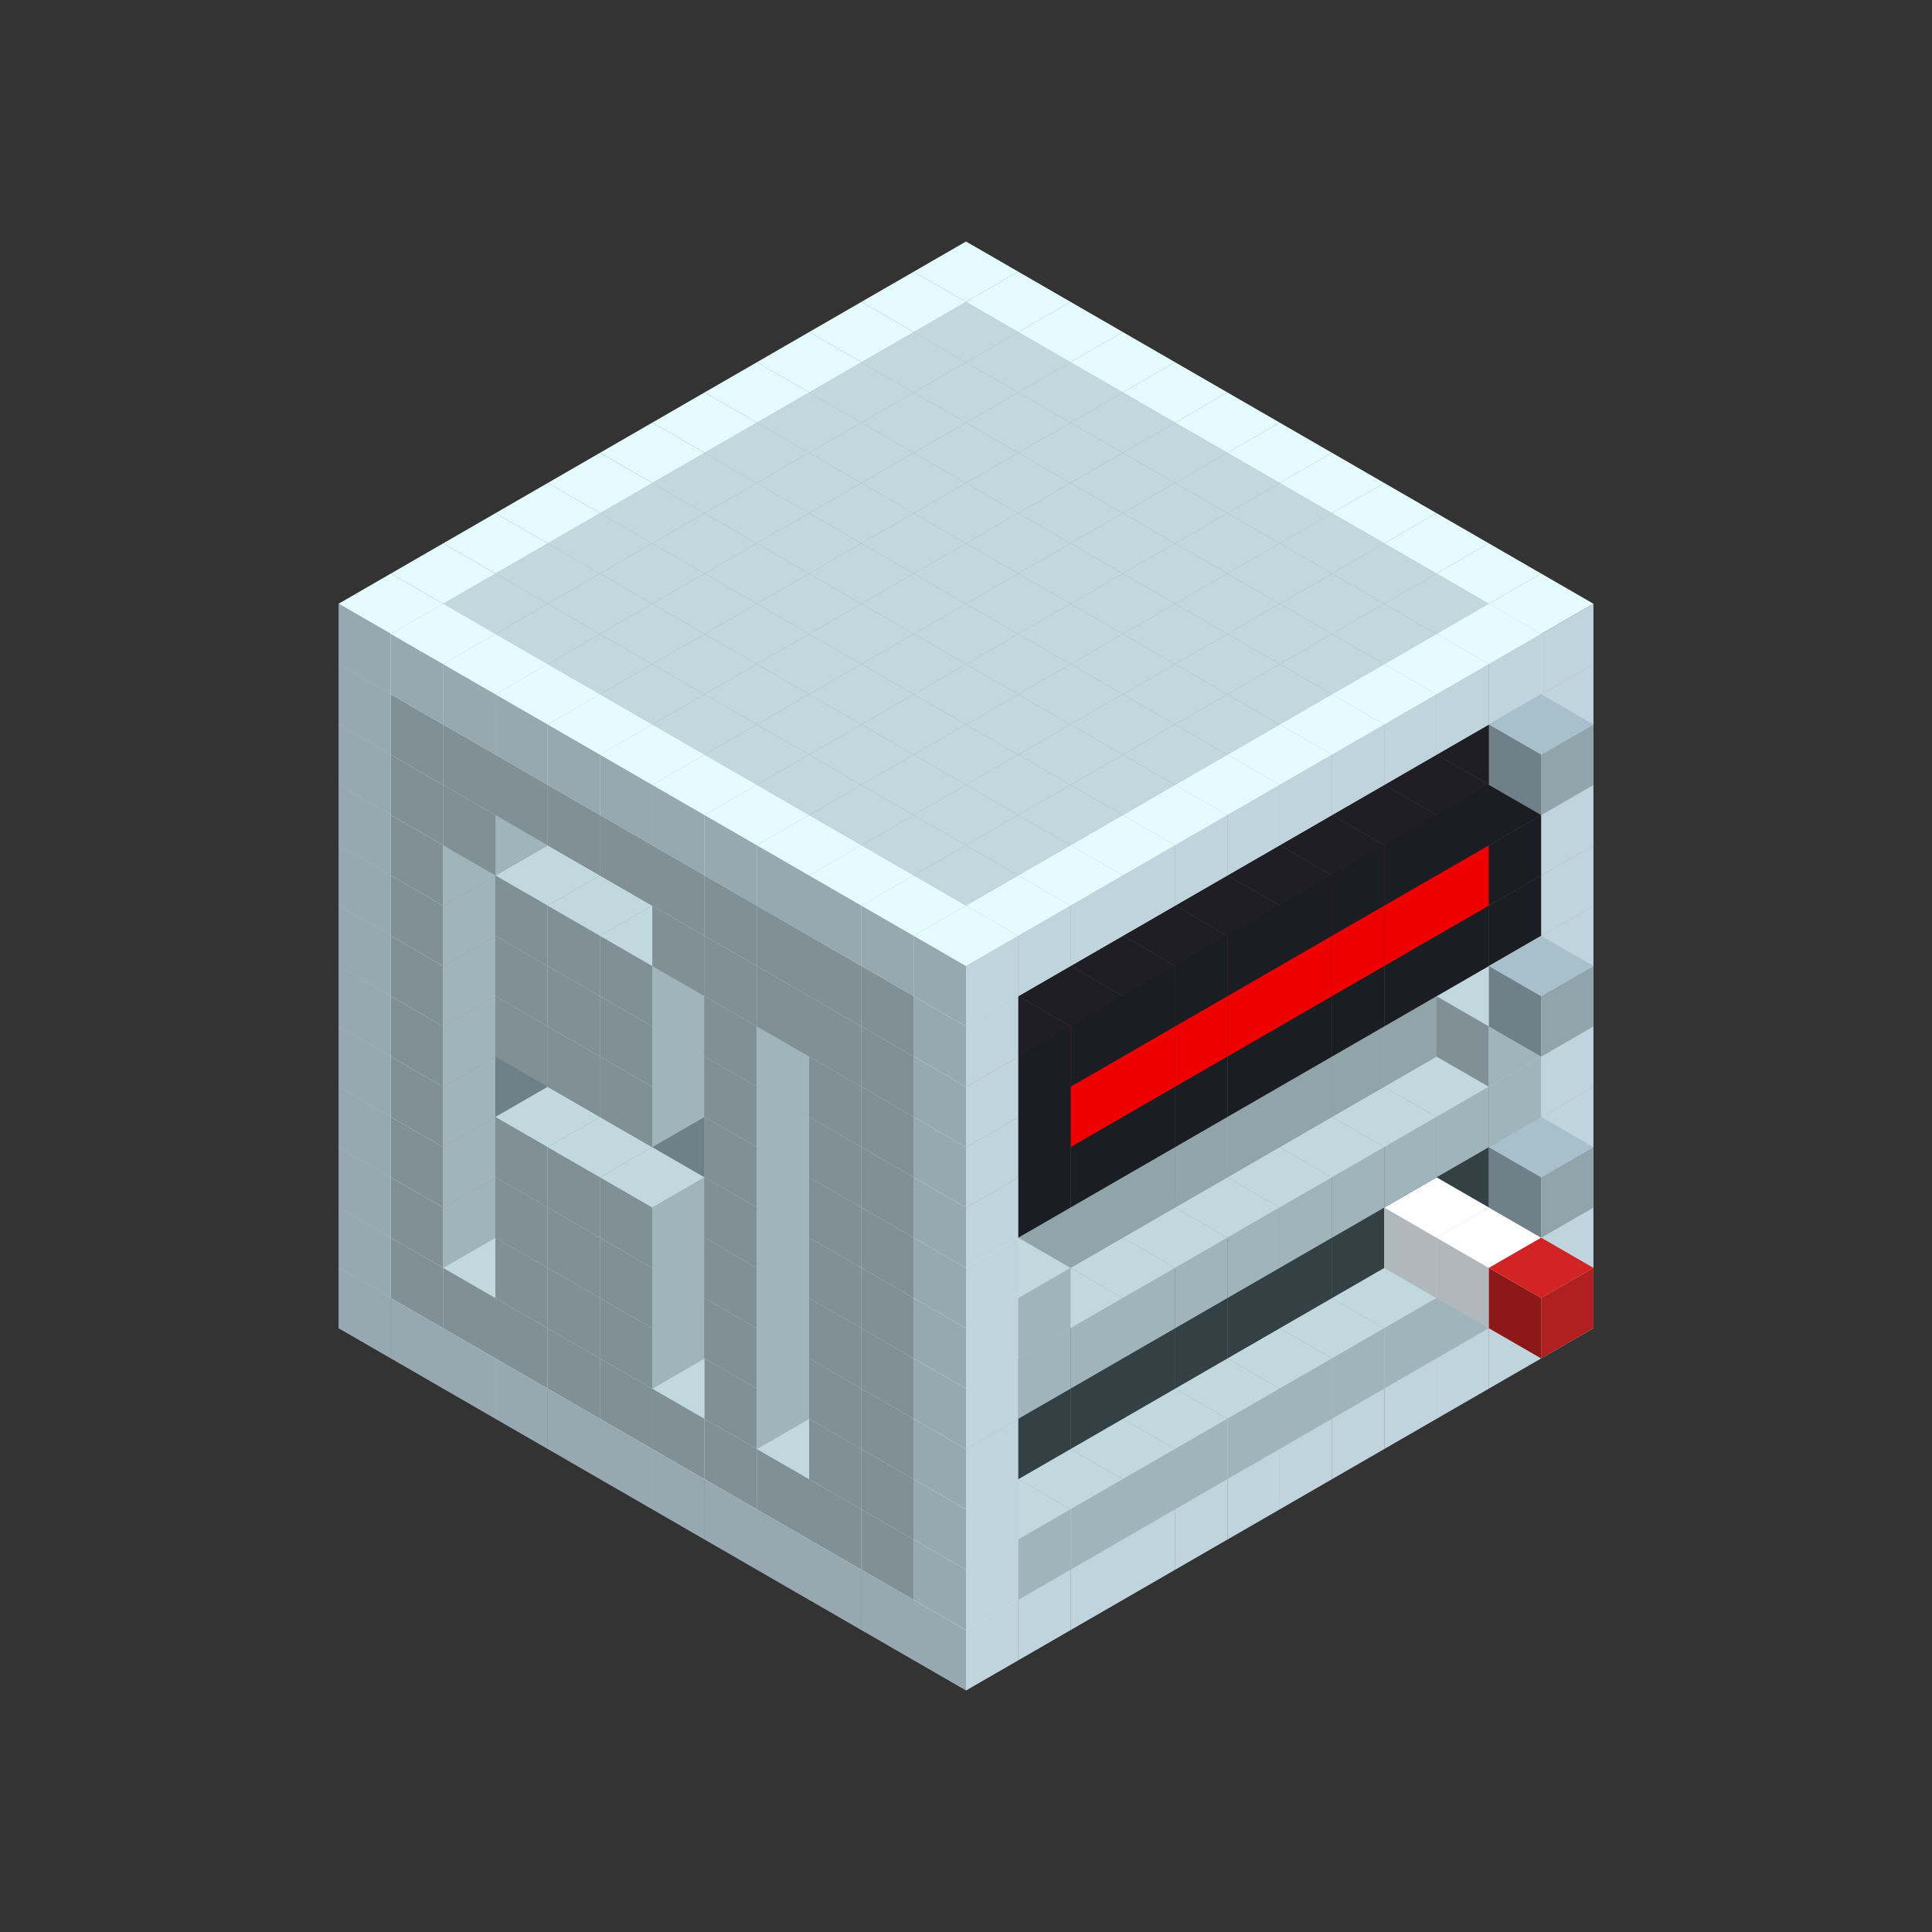 
<svg width='600' height='600' viewBox='4436371 5550000 3200000 3200000' xmlns='http://www.w3.org/2000/svg' xmlns:xlink='http://www.w3.org/1999/xlink'>
<rect x="4436371" y="5550000" width="3200000" height="3200000" fill="#333333" stroke="none"/>
<use xlink:href='#v-0x00000104-4' transform='translate(983738,3600000)'/>
<use xlink:href='#v-0x00000104-4' transform='translate(1070341,3650000)'/>
<use xlink:href='#v-0x00000104-4' transform='translate(1156944,3700000)'/>
<use xlink:href='#v-0x00000104-4' transform='translate(1243547,3750000)'/>
<use xlink:href='#v-0x00000104-4' transform='translate(1330150,3800000)'/>
<use xlink:href='#v-0x00000104-4' transform='translate(1416753,3850000)'/>
<use xlink:href='#v-0x00000104-4' transform='translate(1503356,3900000)'/>
<use xlink:href='#v-0x00000104-4' transform='translate(1589959,3950000)'/>
<use xlink:href='#v-0x00000104-4' transform='translate(1676562,4000000)'/>
<use xlink:href='#v-0x00000104-4' transform='translate(1763165,4050000)'/>
<use xlink:href='#v-0x00000104-4' transform='translate(1849768,4100000)'/>
<use xlink:href='#v-0x00000104-4' transform='translate(2889004,3600000)'/>
<use xlink:href='#v-0x00000104-4' transform='translate(2802401,3650000)'/>
<use xlink:href='#v-0x00000104-4' transform='translate(2715798,3700000)'/>
<use xlink:href='#v-0x00000104-4' transform='translate(2629195,3750000)'/>
<use xlink:href='#v-0x00000104-4' transform='translate(2542592,3800000)'/>
<use xlink:href='#v-0x00000104-4' transform='translate(2455989,3850000)'/>
<use xlink:href='#v-0x00000104-4' transform='translate(2369386,3900000)'/>
<use xlink:href='#v-0x00000104-4' transform='translate(2282783,3950000)'/>
<use xlink:href='#v-0x00000104-4' transform='translate(2196180,4000000)'/>
<use xlink:href='#v-0x00000104-4' transform='translate(2109577,4050000)'/>
<use xlink:href='#v-0x00000104-4' transform='translate(2022974,4100000)'/>
<use xlink:href='#v-0x00000104-4' transform='translate(1936371,4150000)'/>
<use xlink:href='#v-0x00000104-4' transform='translate(983738,3500000)'/>
<use xlink:href='#v-0x00000104-1' transform='translate(1070341,3550000)'/>
<use xlink:href='#v-0x00000104-1' transform='translate(1156944,3600000)'/>
<use xlink:href='#v-0x00000104-1' transform='translate(1243547,3650000)'/>
<use xlink:href='#v-0x00000104-1' transform='translate(1330150,3700000)'/>
<use xlink:href='#v-0x00000104-1' transform='translate(1416753,3750000)'/>
<use xlink:href='#v-0x00000104-1' transform='translate(1503356,3800000)'/>
<use xlink:href='#v-0x00000104-1' transform='translate(1589959,3850000)'/>
<use xlink:href='#v-0x00000104-1' transform='translate(1676562,3900000)'/>
<use xlink:href='#v-0x00000104-1' transform='translate(1763165,3950000)'/>
<use xlink:href='#v-0x00000104-2' transform='translate(2715798,3500000)'/>
<use xlink:href='#v-0x00000104-2' transform='translate(2629195,3550000)'/>
<use xlink:href='#v-0x00000104-2' transform='translate(2542592,3600000)'/>
<use xlink:href='#v-0x00000104-2' transform='translate(2455989,3650000)'/>
<use xlink:href='#v-0x00000104-2' transform='translate(2369386,3700000)'/>
<use xlink:href='#v-0x00000104-2' transform='translate(2282783,3750000)'/>
<use xlink:href='#v-0x00000104-2' transform='translate(2196180,3800000)'/>
<use xlink:href='#v-0x00000104-2' transform='translate(2109577,3850000)'/>
<use xlink:href='#v-0x00000104-2' transform='translate(2022974,3900000)'/>
<use xlink:href='#v-0x00000104-2' transform='translate(1936371,3950000)'/>
<use xlink:href='#v-0x00000104-1' transform='translate(1849768,4000000)'/>
<use xlink:href='#v-0x00000104-4' transform='translate(2889004,3500000)'/>
<use xlink:href='#v-0x00000104-1' transform='translate(2802401,3550000)'/>
<use xlink:href='#v-0x00000104-1' transform='translate(2715798,3600000)'/>
<use xlink:href='#v-0x00000104-1' transform='translate(2629195,3650000)'/>
<use xlink:href='#v-0x00000104-1' transform='translate(2542592,3700000)'/>
<use xlink:href='#v-0x00000104-1' transform='translate(2455989,3750000)'/>
<use xlink:href='#v-0x00000104-1' transform='translate(2369386,3800000)'/>
<use xlink:href='#v-0x00000104-1' transform='translate(2282783,3850000)'/>
<use xlink:href='#v-0x00000104-1' transform='translate(2196180,3900000)'/>
<use xlink:href='#v-0x00000104-1' transform='translate(2109577,3950000)'/>
<use xlink:href='#v-0x00000104-1' transform='translate(2022974,4000000)'/>
<use xlink:href='#v-0x00000104-4' transform='translate(1936371,4050000)'/>
<use xlink:href='#v-0x00000104-4' transform='translate(983738,3400000)'/>
<use xlink:href='#v-0x00000104-1' transform='translate(1070341,3450000)'/>
<use xlink:href='#v-0x00000104-2' transform='translate(1243547,3450000)'/>
<use xlink:href='#v-0x00000104-2' transform='translate(1330150,3500000)'/>
<use xlink:href='#v-0x00000104-1' transform='translate(1243547,3550000)'/>
<use xlink:href='#v-0x00000104-2' transform='translate(1416753,3550000)'/>
<use xlink:href='#v-0x00000104-1' transform='translate(1330150,3600000)'/>
<use xlink:href='#v-0x00000104-2' transform='translate(1503356,3600000)'/>
<use xlink:href='#v-0x00000104-1' transform='translate(1416753,3650000)'/>
<use xlink:href='#v-0x00000104-2' transform='translate(1589959,3650000)'/>
<use xlink:href='#v-0x00000104-2' transform='translate(1676562,3700000)'/>
<use xlink:href='#v-0x00000104-1' transform='translate(1589959,3750000)'/>
<use xlink:href='#v-0x00000104-2' transform='translate(1763165,3750000)'/>
<use xlink:href='#v-0x00000104-2' transform='translate(1849768,3800000)'/>
<use xlink:href='#v-0x00000104-1' transform='translate(1763165,3850000)'/>
<use xlink:href='#v-0x00000104-5' transform='translate(2715798,3400000)'/>
<use xlink:href='#v-0x00000104-6' transform='translate(2629195,3450000)'/>
<use xlink:href='#v-0x00000104-5' transform='translate(2542592,3500000)'/>
<use xlink:href='#v-0x00000104-5' transform='translate(2455989,3550000)'/>
<use xlink:href='#v-0x00000104-5' transform='translate(2369386,3600000)'/>
<use xlink:href='#v-0x00000104-5' transform='translate(2282783,3650000)'/>
<use xlink:href='#v-0x00000104-5' transform='translate(2196180,3700000)'/>
<use xlink:href='#v-0x00000104-5' transform='translate(2109577,3750000)'/>
<use xlink:href='#v-0x00000104-5' transform='translate(2022974,3800000)'/>
<use xlink:href='#v-0x00000104-5' transform='translate(1936371,3850000)'/>
<use xlink:href='#v-0x00000104-1' transform='translate(1849768,3900000)'/>
<use xlink:href='#v-0x00000104-4' transform='translate(2889004,3400000)'/>
<use xlink:href='#v-0x00000104-6' transform='translate(2715798,3500000)'/>
<use xlink:href='#v-0x00000104-4' transform='translate(1936371,3950000)'/>
<use xlink:href='#v-0x00000104-6' transform='translate(2802401,3550000)'/>
<use xlink:href='#v-0x00000104-7' transform='translate(2889004,3600000)'/>
<use xlink:href='#v-0x00000104-4' transform='translate(983738,3300000)'/>
<use xlink:href='#v-0x00000104-1' transform='translate(1070341,3350000)'/>
<use xlink:href='#v-0x00000104-2' transform='translate(1243547,3350000)'/>
<use xlink:href='#v-0x00000104-2' transform='translate(1330150,3400000)'/>
<use xlink:href='#v-0x00000104-1' transform='translate(1243547,3450000)'/>
<use xlink:href='#v-0x00000104-2' transform='translate(1416753,3450000)'/>
<use xlink:href='#v-0x00000104-1' transform='translate(1330150,3500000)'/>
<use xlink:href='#v-0x00000104-2' transform='translate(1503356,3500000)'/>
<use xlink:href='#v-0x00000104-1' transform='translate(1416753,3550000)'/>
<use xlink:href='#v-0x00000104-2' transform='translate(1589959,3550000)'/>
<use xlink:href='#v-0x00000104-2' transform='translate(1676562,3600000)'/>
<use xlink:href='#v-0x00000104-1' transform='translate(1589959,3650000)'/>
<use xlink:href='#v-0x00000104-2' transform='translate(1763165,3650000)'/>
<use xlink:href='#v-0x00000104-2' transform='translate(1849768,3700000)'/>
<use xlink:href='#v-0x00000104-1' transform='translate(1763165,3750000)'/>
<use xlink:href='#v-0x00000104-5' transform='translate(2715798,3300000)'/>
<use xlink:href='#v-0x00000104-5' transform='translate(2629195,3350000)'/>
<use xlink:href='#v-0x00000104-5' transform='translate(2542592,3400000)'/>
<use xlink:href='#v-0x00000104-5' transform='translate(2455989,3450000)'/>
<use xlink:href='#v-0x00000104-5' transform='translate(2369386,3500000)'/>
<use xlink:href='#v-0x00000104-5' transform='translate(2282783,3550000)'/>
<use xlink:href='#v-0x00000104-5' transform='translate(2196180,3600000)'/>
<use xlink:href='#v-0x00000104-5' transform='translate(2109577,3650000)'/>
<use xlink:href='#v-0x00000104-5' transform='translate(2022974,3700000)'/>
<use xlink:href='#v-0x00000104-5' transform='translate(1936371,3750000)'/>
<use xlink:href='#v-0x00000104-1' transform='translate(1849768,3800000)'/>
<use xlink:href='#v-0x00000104-4' transform='translate(2889004,3300000)'/>
<use xlink:href='#v-0x00000104-4' transform='translate(1936371,3850000)'/>
<use xlink:href='#v-0x00000104-4' transform='translate(983738,3200000)'/>
<use xlink:href='#v-0x00000104-1' transform='translate(1070341,3250000)'/>
<use xlink:href='#v-0x00000104-2' transform='translate(1243547,3250000)'/>
<use xlink:href='#v-0x00000104-2' transform='translate(1330150,3300000)'/>
<use xlink:href='#v-0x00000104-1' transform='translate(1243547,3350000)'/>
<use xlink:href='#v-0x00000104-2' transform='translate(1416753,3350000)'/>
<use xlink:href='#v-0x00000104-1' transform='translate(1330150,3400000)'/>
<use xlink:href='#v-0x00000104-2' transform='translate(1503356,3400000)'/>
<use xlink:href='#v-0x00000104-1' transform='translate(1416753,3450000)'/>
<use xlink:href='#v-0x00000104-2' transform='translate(1589959,3450000)'/>
<use xlink:href='#v-0x00000104-2' transform='translate(1676562,3500000)'/>
<use xlink:href='#v-0x00000104-1' transform='translate(1589959,3550000)'/>
<use xlink:href='#v-0x00000104-2' transform='translate(1763165,3550000)'/>
<use xlink:href='#v-0x00000104-2' transform='translate(1849768,3600000)'/>
<use xlink:href='#v-0x00000104-1' transform='translate(1763165,3650000)'/>
<use xlink:href='#v-0x00000104-2' transform='translate(2715798,3200000)'/>
<use xlink:href='#v-0x00000104-2' transform='translate(2629195,3250000)'/>
<use xlink:href='#v-0x00000104-2' transform='translate(2542592,3300000)'/>
<use xlink:href='#v-0x00000104-2' transform='translate(2455989,3350000)'/>
<use xlink:href='#v-0x00000104-2' transform='translate(2369386,3400000)'/>
<use xlink:href='#v-0x00000104-2' transform='translate(2282783,3450000)'/>
<use xlink:href='#v-0x00000104-2' transform='translate(2196180,3500000)'/>
<use xlink:href='#v-0x00000104-2' transform='translate(2109577,3550000)'/>
<use xlink:href='#v-0x00000104-2' transform='translate(2022974,3600000)'/>
<use xlink:href='#v-0x00000104-2' transform='translate(1936371,3650000)'/>
<use xlink:href='#v-0x00000104-1' transform='translate(1849768,3700000)'/>
<use xlink:href='#v-0x00000104-4' transform='translate(2889004,3200000)'/>
<use xlink:href='#v-0x00000104-1' transform='translate(2802401,3250000)'/>
<use xlink:href='#v-0x00000104-1' transform='translate(2715798,3300000)'/>
<use xlink:href='#v-0x00000104-1' transform='translate(2629195,3350000)'/>
<use xlink:href='#v-0x00000104-1' transform='translate(2542592,3400000)'/>
<use xlink:href='#v-0x00000104-1' transform='translate(2455989,3450000)'/>
<use xlink:href='#v-0x00000104-1' transform='translate(2369386,3500000)'/>
<use xlink:href='#v-0x00000104-1' transform='translate(2282783,3550000)'/>
<use xlink:href='#v-0x00000104-1' transform='translate(2196180,3600000)'/>
<use xlink:href='#v-0x00000104-1' transform='translate(2109577,3650000)'/>
<use xlink:href='#v-0x00000104-1' transform='translate(2022974,3700000)'/>
<use xlink:href='#v-0x00000104-4' transform='translate(1936371,3750000)'/>
<use xlink:href='#v-0x00000104-8' transform='translate(2889004,3400000)'/>
<use xlink:href='#v-0x00000104-4' transform='translate(983738,3100000)'/>
<use xlink:href='#v-0x00000104-1' transform='translate(1070341,3150000)'/>
<use xlink:href='#v-0x00000104-2' transform='translate(1243547,3150000)'/>
<use xlink:href='#v-0x00000104-2' transform='translate(1330150,3200000)'/>
<use xlink:href='#v-0x00000104-2' transform='translate(1416753,3250000)'/>
<use xlink:href='#v-0x00000104-2' transform='translate(1503356,3300000)'/>
<use xlink:href='#v-0x00000104-2' transform='translate(1589959,3350000)'/>
<use xlink:href='#v-0x00000104-2' transform='translate(1676562,3400000)'/>
<use xlink:href='#v-0x00000104-1' transform='translate(1589959,3450000)'/>
<use xlink:href='#v-0x00000104-2' transform='translate(1763165,3450000)'/>
<use xlink:href='#v-0x00000104-2' transform='translate(1849768,3500000)'/>
<use xlink:href='#v-0x00000104-1' transform='translate(1763165,3550000)'/>
<use xlink:href='#v-0x00000104-2' transform='translate(2715798,3100000)'/>
<use xlink:href='#v-0x00000104-2' transform='translate(2629195,3150000)'/>
<use xlink:href='#v-0x00000104-2' transform='translate(2542592,3200000)'/>
<use xlink:href='#v-0x00000104-2' transform='translate(2455989,3250000)'/>
<use xlink:href='#v-0x00000104-2' transform='translate(2369386,3300000)'/>
<use xlink:href='#v-0x00000104-2' transform='translate(2282783,3350000)'/>
<use xlink:href='#v-0x00000104-2' transform='translate(2196180,3400000)'/>
<use xlink:href='#v-0x00000104-2' transform='translate(2109577,3450000)'/>
<use xlink:href='#v-0x00000104-2' transform='translate(2022974,3500000)'/>
<use xlink:href='#v-0x00000104-2' transform='translate(1936371,3550000)'/>
<use xlink:href='#v-0x00000104-1' transform='translate(1849768,3600000)'/>
<use xlink:href='#v-0x00000104-4' transform='translate(2889004,3100000)'/>
<use xlink:href='#v-0x00000104-1' transform='translate(2802401,3150000)'/>
<use xlink:href='#v-0x00000104-1' transform='translate(2022974,3600000)'/>
<use xlink:href='#v-0x00000104-4' transform='translate(1936371,3650000)'/>
<use xlink:href='#v-0x00000104-4' transform='translate(983738,3000000)'/>
<use xlink:href='#v-0x00000104-1' transform='translate(1070341,3050000)'/>
<use xlink:href='#v-0x00000104-2' transform='translate(1243547,3050000)'/>
<use xlink:href='#v-0x00000104-2' transform='translate(1330150,3100000)'/>
<use xlink:href='#v-0x00000104-1' transform='translate(1243547,3150000)'/>
<use xlink:href='#v-0x00000104-2' transform='translate(1416753,3150000)'/>
<use xlink:href='#v-0x00000104-1' transform='translate(1330150,3200000)'/>
<use xlink:href='#v-0x00000104-2' transform='translate(1503356,3200000)'/>
<use xlink:href='#v-0x00000104-1' transform='translate(1416753,3250000)'/>
<use xlink:href='#v-0x00000104-2' transform='translate(1589959,3250000)'/>
<use xlink:href='#v-0x00000104-2' transform='translate(1676562,3300000)'/>
<use xlink:href='#v-0x00000104-1' transform='translate(1589959,3350000)'/>
<use xlink:href='#v-0x00000104-2' transform='translate(1763165,3350000)'/>
<use xlink:href='#v-0x00000104-2' transform='translate(1849768,3400000)'/>
<use xlink:href='#v-0x00000104-1' transform='translate(1763165,3450000)'/>
<use xlink:href='#v-0x00000104-2' transform='translate(2715798,3000000)'/>
<use xlink:href='#v-0x00000104-2' transform='translate(2629195,3050000)'/>
<use xlink:href='#v-0x00000104-2' transform='translate(2542592,3100000)'/>
<use xlink:href='#v-0x00000104-2' transform='translate(2455989,3150000)'/>
<use xlink:href='#v-0x00000104-2' transform='translate(2369386,3200000)'/>
<use xlink:href='#v-0x00000104-2' transform='translate(2282783,3250000)'/>
<use xlink:href='#v-0x00000104-2' transform='translate(2196180,3300000)'/>
<use xlink:href='#v-0x00000104-2' transform='translate(2109577,3350000)'/>
<use xlink:href='#v-0x00000104-2' transform='translate(2022974,3400000)'/>
<use xlink:href='#v-0x00000104-2' transform='translate(1936371,3450000)'/>
<use xlink:href='#v-0x00000104-1' transform='translate(1849768,3500000)'/>
<use xlink:href='#v-0x00000104-4' transform='translate(2889004,3000000)'/>
<use xlink:href='#v-0x00000104-4' transform='translate(1936371,3550000)'/>
<use xlink:href='#v-0x00000104-4' transform='translate(983738,2900000)'/>
<use xlink:href='#v-0x00000104-1' transform='translate(1070341,2950000)'/>
<use xlink:href='#v-0x00000104-2' transform='translate(1243547,2950000)'/>
<use xlink:href='#v-0x00000104-2' transform='translate(1330150,3000000)'/>
<use xlink:href='#v-0x00000104-1' transform='translate(1243547,3050000)'/>
<use xlink:href='#v-0x00000104-2' transform='translate(1416753,3050000)'/>
<use xlink:href='#v-0x00000104-1' transform='translate(1330150,3100000)'/>
<use xlink:href='#v-0x00000104-2' transform='translate(1503356,3100000)'/>
<use xlink:href='#v-0x00000104-1' transform='translate(1416753,3150000)'/>
<use xlink:href='#v-0x00000104-2' transform='translate(1589959,3150000)'/>
<use xlink:href='#v-0x00000104-2' transform='translate(1676562,3200000)'/>
<use xlink:href='#v-0x00000104-1' transform='translate(1589959,3250000)'/>
<use xlink:href='#v-0x00000104-2' transform='translate(1763165,3250000)'/>
<use xlink:href='#v-0x00000104-2' transform='translate(1849768,3300000)'/>
<use xlink:href='#v-0x00000104-1' transform='translate(1763165,3350000)'/>
<use xlink:href='#v-0x00000104-2' transform='translate(2715798,2900000)'/>
<use xlink:href='#v-0x00000104-2' transform='translate(2629195,2950000)'/>
<use xlink:href='#v-0x00000104-2' transform='translate(2542592,3000000)'/>
<use xlink:href='#v-0x00000104-2' transform='translate(2455989,3050000)'/>
<use xlink:href='#v-0x00000104-2' transform='translate(2369386,3100000)'/>
<use xlink:href='#v-0x00000104-2' transform='translate(2282783,3150000)'/>
<use xlink:href='#v-0x00000104-2' transform='translate(2196180,3200000)'/>
<use xlink:href='#v-0x00000104-2' transform='translate(2109577,3250000)'/>
<use xlink:href='#v-0x00000104-2' transform='translate(2022974,3300000)'/>
<use xlink:href='#v-0x00000104-2' transform='translate(1936371,3350000)'/>
<use xlink:href='#v-0x00000104-1' transform='translate(1849768,3400000)'/>
<use xlink:href='#v-0x00000104-4' transform='translate(2889004,2900000)'/>
<use xlink:href='#v-0x00000104-9' transform='translate(2802401,2950000)'/>
<use xlink:href='#v-0x00000104-9' transform='translate(2715798,3000000)'/>
<use xlink:href='#v-0x00000104-9' transform='translate(2629195,3050000)'/>
<use xlink:href='#v-0x00000104-9' transform='translate(2542592,3100000)'/>
<use xlink:href='#v-0x00000104-9' transform='translate(2455989,3150000)'/>
<use xlink:href='#v-0x00000104-9' transform='translate(2369386,3200000)'/>
<use xlink:href='#v-0x00000104-9' transform='translate(2282783,3250000)'/>
<use xlink:href='#v-0x00000104-9' transform='translate(2196180,3300000)'/>
<use xlink:href='#v-0x00000104-9' transform='translate(2109577,3350000)'/>
<use xlink:href='#v-0x00000104-9' transform='translate(2022974,3400000)'/>
<use xlink:href='#v-0x00000104-4' transform='translate(1936371,3450000)'/>
<use xlink:href='#v-0x00000104-8' transform='translate(2889004,3100000)'/>
<use xlink:href='#v-0x00000104-4' transform='translate(983738,2800000)'/>
<use xlink:href='#v-0x00000104-1' transform='translate(1070341,2850000)'/>
<use xlink:href='#v-0x00000104-2' transform='translate(1243547,2850000)'/>
<use xlink:href='#v-0x00000104-2' transform='translate(1330150,2900000)'/>
<use xlink:href='#v-0x00000104-1' transform='translate(1243547,2950000)'/>
<use xlink:href='#v-0x00000104-2' transform='translate(1416753,2950000)'/>
<use xlink:href='#v-0x00000104-1' transform='translate(1330150,3000000)'/>
<use xlink:href='#v-0x00000104-2' transform='translate(1503356,3000000)'/>
<use xlink:href='#v-0x00000104-1' transform='translate(1416753,3050000)'/>
<use xlink:href='#v-0x00000104-2' transform='translate(1589959,3050000)'/>
<use xlink:href='#v-0x00000104-2' transform='translate(1676562,3100000)'/>
<use xlink:href='#v-0x00000104-1' transform='translate(1589959,3150000)'/>
<use xlink:href='#v-0x00000104-2' transform='translate(1763165,3150000)'/>
<use xlink:href='#v-0x00000104-2' transform='translate(1849768,3200000)'/>
<use xlink:href='#v-0x00000104-1' transform='translate(1763165,3250000)'/>
<use xlink:href='#v-0x00000104-2' transform='translate(2715798,2800000)'/>
<use xlink:href='#v-0x00000104-2' transform='translate(2629195,2850000)'/>
<use xlink:href='#v-0x00000104-2' transform='translate(2542592,2900000)'/>
<use xlink:href='#v-0x00000104-2' transform='translate(2455989,2950000)'/>
<use xlink:href='#v-0x00000104-2' transform='translate(2369386,3000000)'/>
<use xlink:href='#v-0x00000104-2' transform='translate(2282783,3050000)'/>
<use xlink:href='#v-0x00000104-2' transform='translate(2196180,3100000)'/>
<use xlink:href='#v-0x00000104-2' transform='translate(2109577,3150000)'/>
<use xlink:href='#v-0x00000104-2' transform='translate(2022974,3200000)'/>
<use xlink:href='#v-0x00000104-2' transform='translate(1936371,3250000)'/>
<use xlink:href='#v-0x00000104-1' transform='translate(1849768,3300000)'/>
<use xlink:href='#v-0x00000104-4' transform='translate(2889004,2800000)'/>
<use xlink:href='#v-0x00000104-9' transform='translate(2802401,2850000)'/>
<use xlink:href='#v-0x00000104-10' transform='translate(2715798,2900000)'/>
<use xlink:href='#v-0x00000104-10' transform='translate(2629195,2950000)'/>
<use xlink:href='#v-0x00000104-10' transform='translate(2542592,3000000)'/>
<use xlink:href='#v-0x00000104-10' transform='translate(2455989,3050000)'/>
<use xlink:href='#v-0x00000104-10' transform='translate(2369386,3100000)'/>
<use xlink:href='#v-0x00000104-10' transform='translate(2282783,3150000)'/>
<use xlink:href='#v-0x00000104-10' transform='translate(2196180,3200000)'/>
<use xlink:href='#v-0x00000104-10' transform='translate(2109577,3250000)'/>
<use xlink:href='#v-0x00000104-9' transform='translate(2022974,3300000)'/>
<use xlink:href='#v-0x00000104-4' transform='translate(1936371,3350000)'/>
<use xlink:href='#v-0x00000104-4' transform='translate(983738,2700000)'/>
<use xlink:href='#v-0x00000104-1' transform='translate(1070341,2750000)'/>
<use xlink:href='#v-0x00000104-2' transform='translate(1243547,2750000)'/>
<use xlink:href='#v-0x00000104-1' transform='translate(1156944,2800000)'/>
<use xlink:href='#v-0x00000104-2' transform='translate(1330150,2800000)'/>
<use xlink:href='#v-0x00000104-2' transform='translate(1416753,2850000)'/>
<use xlink:href='#v-0x00000104-2' transform='translate(1503356,2900000)'/>
<use xlink:href='#v-0x00000104-2' transform='translate(1589959,2950000)'/>
<use xlink:href='#v-0x00000104-1' transform='translate(1503356,3000000)'/>
<use xlink:href='#v-0x00000104-2' transform='translate(1676562,3000000)'/>
<use xlink:href='#v-0x00000104-1' transform='translate(1589959,3050000)'/>
<use xlink:href='#v-0x00000104-2' transform='translate(1763165,3050000)'/>
<use xlink:href='#v-0x00000104-1' transform='translate(1676562,3100000)'/>
<use xlink:href='#v-0x00000104-2' transform='translate(1849768,3100000)'/>
<use xlink:href='#v-0x00000104-1' transform='translate(1763165,3150000)'/>
<use xlink:href='#v-0x00000104-2' transform='translate(2715798,2700000)'/>
<use xlink:href='#v-0x00000104-2' transform='translate(2629195,2750000)'/>
<use xlink:href='#v-0x00000104-2' transform='translate(2542592,2800000)'/>
<use xlink:href='#v-0x00000104-2' transform='translate(2455989,2850000)'/>
<use xlink:href='#v-0x00000104-2' transform='translate(2369386,2900000)'/>
<use xlink:href='#v-0x00000104-2' transform='translate(2282783,2950000)'/>
<use xlink:href='#v-0x00000104-2' transform='translate(2196180,3000000)'/>
<use xlink:href='#v-0x00000104-2' transform='translate(2109577,3050000)'/>
<use xlink:href='#v-0x00000104-2' transform='translate(2022974,3100000)'/>
<use xlink:href='#v-0x00000104-2' transform='translate(1936371,3150000)'/>
<use xlink:href='#v-0x00000104-1' transform='translate(1849768,3200000)'/>
<use xlink:href='#v-0x00000104-4' transform='translate(2889004,2700000)'/>
<use xlink:href='#v-0x00000104-9' transform='translate(2802401,2750000)'/>
<use xlink:href='#v-0x00000104-9' transform='translate(2715798,2800000)'/>
<use xlink:href='#v-0x00000104-9' transform='translate(2629195,2850000)'/>
<use xlink:href='#v-0x00000104-9' transform='translate(2542592,2900000)'/>
<use xlink:href='#v-0x00000104-9' transform='translate(2455989,2950000)'/>
<use xlink:href='#v-0x00000104-9' transform='translate(2369386,3000000)'/>
<use xlink:href='#v-0x00000104-9' transform='translate(2282783,3050000)'/>
<use xlink:href='#v-0x00000104-9' transform='translate(2196180,3100000)'/>
<use xlink:href='#v-0x00000104-9' transform='translate(2109577,3150000)'/>
<use xlink:href='#v-0x00000104-9' transform='translate(2022974,3200000)'/>
<use xlink:href='#v-0x00000104-4' transform='translate(1936371,3250000)'/>
<use xlink:href='#v-0x00000104-4' transform='translate(983738,2600000)'/>
<use xlink:href='#v-0x00000104-1' transform='translate(1070341,2650000)'/>
<use xlink:href='#v-0x00000104-1' transform='translate(1156944,2700000)'/>
<use xlink:href='#v-0x00000104-1' transform='translate(1243547,2750000)'/>
<use xlink:href='#v-0x00000104-1' transform='translate(1330150,2800000)'/>
<use xlink:href='#v-0x00000104-1' transform='translate(1416753,2850000)'/>
<use xlink:href='#v-0x00000104-1' transform='translate(1503356,2900000)'/>
<use xlink:href='#v-0x00000104-1' transform='translate(1589959,2950000)'/>
<use xlink:href='#v-0x00000104-1' transform='translate(1676562,3000000)'/>
<use xlink:href='#v-0x00000104-1' transform='translate(1763165,3050000)'/>
<use xlink:href='#v-0x00000104-2' transform='translate(2715798,2600000)'/>
<use xlink:href='#v-0x00000104-2' transform='translate(2629195,2650000)'/>
<use xlink:href='#v-0x00000104-2' transform='translate(2542592,2700000)'/>
<use xlink:href='#v-0x00000104-2' transform='translate(2455989,2750000)'/>
<use xlink:href='#v-0x00000104-2' transform='translate(2369386,2800000)'/>
<use xlink:href='#v-0x00000104-2' transform='translate(2282783,2850000)'/>
<use xlink:href='#v-0x00000104-2' transform='translate(2196180,2900000)'/>
<use xlink:href='#v-0x00000104-2' transform='translate(2109577,2950000)'/>
<use xlink:href='#v-0x00000104-2' transform='translate(2022974,3000000)'/>
<use xlink:href='#v-0x00000104-2' transform='translate(1936371,3050000)'/>
<use xlink:href='#v-0x00000104-1' transform='translate(1849768,3100000)'/>
<use xlink:href='#v-0x00000104-4' transform='translate(2889004,2600000)'/>
<use xlink:href='#v-0x00000104-4' transform='translate(1936371,3150000)'/>
<use xlink:href='#v-0x00000104-4' transform='translate(1936371,1950000)'/>
<use xlink:href='#v-0x00000104-4' transform='translate(1849768,2000000)'/>
<use xlink:href='#v-0x00000104-4' transform='translate(1763165,2050000)'/>
<use xlink:href='#v-0x00000104-4' transform='translate(1676562,2100000)'/>
<use xlink:href='#v-0x00000104-4' transform='translate(1589959,2150000)'/>
<use xlink:href='#v-0x00000104-4' transform='translate(1503356,2200000)'/>
<use xlink:href='#v-0x00000104-4' transform='translate(1416753,2250000)'/>
<use xlink:href='#v-0x00000104-4' transform='translate(1330150,2300000)'/>
<use xlink:href='#v-0x00000104-4' transform='translate(1243547,2350000)'/>
<use xlink:href='#v-0x00000104-4' transform='translate(1156944,2400000)'/>
<use xlink:href='#v-0x00000104-4' transform='translate(1070341,2450000)'/>
<use xlink:href='#v-0x00000104-4' transform='translate(983738,2500000)'/>
<use xlink:href='#v-0x00000104-4' transform='translate(2022974,2000000)'/>
<use xlink:href='#v-0x00000104-1' transform='translate(1936371,2050000)'/>
<use xlink:href='#v-0x00000104-1' transform='translate(1849768,2100000)'/>
<use xlink:href='#v-0x00000104-1' transform='translate(1763165,2150000)'/>
<use xlink:href='#v-0x00000104-1' transform='translate(1676562,2200000)'/>
<use xlink:href='#v-0x00000104-1' transform='translate(1589959,2250000)'/>
<use xlink:href='#v-0x00000104-1' transform='translate(1503356,2300000)'/>
<use xlink:href='#v-0x00000104-1' transform='translate(1416753,2350000)'/>
<use xlink:href='#v-0x00000104-1' transform='translate(1330150,2400000)'/>
<use xlink:href='#v-0x00000104-1' transform='translate(1243547,2450000)'/>
<use xlink:href='#v-0x00000104-1' transform='translate(1156944,2500000)'/>
<use xlink:href='#v-0x00000104-4' transform='translate(1070341,2550000)'/>
<use xlink:href='#v-0x00000104-4' transform='translate(2109577,2050000)'/>
<use xlink:href='#v-0x00000104-1' transform='translate(2022974,2100000)'/>
<use xlink:href='#v-0x00000104-1' transform='translate(1936371,2150000)'/>
<use xlink:href='#v-0x00000104-1' transform='translate(1849768,2200000)'/>
<use xlink:href='#v-0x00000104-1' transform='translate(1763165,2250000)'/>
<use xlink:href='#v-0x00000104-1' transform='translate(1676562,2300000)'/>
<use xlink:href='#v-0x00000104-1' transform='translate(1589959,2350000)'/>
<use xlink:href='#v-0x00000104-1' transform='translate(1503356,2400000)'/>
<use xlink:href='#v-0x00000104-1' transform='translate(1416753,2450000)'/>
<use xlink:href='#v-0x00000104-1' transform='translate(1330150,2500000)'/>
<use xlink:href='#v-0x00000104-1' transform='translate(1243547,2550000)'/>
<use xlink:href='#v-0x00000104-4' transform='translate(1156944,2600000)'/>
<use xlink:href='#v-0x00000104-4' transform='translate(2196180,2100000)'/>
<use xlink:href='#v-0x00000104-1' transform='translate(2109577,2150000)'/>
<use xlink:href='#v-0x00000104-1' transform='translate(2022974,2200000)'/>
<use xlink:href='#v-0x00000104-1' transform='translate(1936371,2250000)'/>
<use xlink:href='#v-0x00000104-1' transform='translate(1849768,2300000)'/>
<use xlink:href='#v-0x00000104-1' transform='translate(1763165,2350000)'/>
<use xlink:href='#v-0x00000104-1' transform='translate(1676562,2400000)'/>
<use xlink:href='#v-0x00000104-1' transform='translate(1589959,2450000)'/>
<use xlink:href='#v-0x00000104-1' transform='translate(1503356,2500000)'/>
<use xlink:href='#v-0x00000104-1' transform='translate(1416753,2550000)'/>
<use xlink:href='#v-0x00000104-1' transform='translate(1330150,2600000)'/>
<use xlink:href='#v-0x00000104-4' transform='translate(1243547,2650000)'/>
<use xlink:href='#v-0x00000104-4' transform='translate(2282783,2150000)'/>
<use xlink:href='#v-0x00000104-1' transform='translate(2196180,2200000)'/>
<use xlink:href='#v-0x00000104-1' transform='translate(2109577,2250000)'/>
<use xlink:href='#v-0x00000104-1' transform='translate(2022974,2300000)'/>
<use xlink:href='#v-0x00000104-1' transform='translate(1936371,2350000)'/>
<use xlink:href='#v-0x00000104-1' transform='translate(1849768,2400000)'/>
<use xlink:href='#v-0x00000104-1' transform='translate(1763165,2450000)'/>
<use xlink:href='#v-0x00000104-1' transform='translate(1676562,2500000)'/>
<use xlink:href='#v-0x00000104-1' transform='translate(1589959,2550000)'/>
<use xlink:href='#v-0x00000104-1' transform='translate(1503356,2600000)'/>
<use xlink:href='#v-0x00000104-1' transform='translate(1416753,2650000)'/>
<use xlink:href='#v-0x00000104-4' transform='translate(1330150,2700000)'/>
<use xlink:href='#v-0x00000104-4' transform='translate(2369386,2200000)'/>
<use xlink:href='#v-0x00000104-1' transform='translate(2282783,2250000)'/>
<use xlink:href='#v-0x00000104-1' transform='translate(2196180,2300000)'/>
<use xlink:href='#v-0x00000104-1' transform='translate(2109577,2350000)'/>
<use xlink:href='#v-0x00000104-1' transform='translate(2022974,2400000)'/>
<use xlink:href='#v-0x00000104-1' transform='translate(1936371,2450000)'/>
<use xlink:href='#v-0x00000104-1' transform='translate(1849768,2500000)'/>
<use xlink:href='#v-0x00000104-1' transform='translate(1763165,2550000)'/>
<use xlink:href='#v-0x00000104-1' transform='translate(1676562,2600000)'/>
<use xlink:href='#v-0x00000104-1' transform='translate(1589959,2650000)'/>
<use xlink:href='#v-0x00000104-1' transform='translate(1503356,2700000)'/>
<use xlink:href='#v-0x00000104-4' transform='translate(1416753,2750000)'/>
<use xlink:href='#v-0x00000104-4' transform='translate(2455989,2250000)'/>
<use xlink:href='#v-0x00000104-1' transform='translate(2369386,2300000)'/>
<use xlink:href='#v-0x00000104-1' transform='translate(2282783,2350000)'/>
<use xlink:href='#v-0x00000104-1' transform='translate(2196180,2400000)'/>
<use xlink:href='#v-0x00000104-1' transform='translate(2109577,2450000)'/>
<use xlink:href='#v-0x00000104-1' transform='translate(2022974,2500000)'/>
<use xlink:href='#v-0x00000104-1' transform='translate(1936371,2550000)'/>
<use xlink:href='#v-0x00000104-1' transform='translate(1849768,2600000)'/>
<use xlink:href='#v-0x00000104-1' transform='translate(1763165,2650000)'/>
<use xlink:href='#v-0x00000104-1' transform='translate(1676562,2700000)'/>
<use xlink:href='#v-0x00000104-1' transform='translate(1589959,2750000)'/>
<use xlink:href='#v-0x00000104-4' transform='translate(1503356,2800000)'/>
<use xlink:href='#v-0x00000104-4' transform='translate(2542592,2300000)'/>
<use xlink:href='#v-0x00000104-1' transform='translate(2455989,2350000)'/>
<use xlink:href='#v-0x00000104-1' transform='translate(2369386,2400000)'/>
<use xlink:href='#v-0x00000104-1' transform='translate(2282783,2450000)'/>
<use xlink:href='#v-0x00000104-1' transform='translate(2196180,2500000)'/>
<use xlink:href='#v-0x00000104-1' transform='translate(2109577,2550000)'/>
<use xlink:href='#v-0x00000104-1' transform='translate(2022974,2600000)'/>
<use xlink:href='#v-0x00000104-1' transform='translate(1936371,2650000)'/>
<use xlink:href='#v-0x00000104-1' transform='translate(1849768,2700000)'/>
<use xlink:href='#v-0x00000104-1' transform='translate(1763165,2750000)'/>
<use xlink:href='#v-0x00000104-1' transform='translate(1676562,2800000)'/>
<use xlink:href='#v-0x00000104-4' transform='translate(1589959,2850000)'/>
<use xlink:href='#v-0x00000104-4' transform='translate(2629195,2350000)'/>
<use xlink:href='#v-0x00000104-1' transform='translate(2542592,2400000)'/>
<use xlink:href='#v-0x00000104-1' transform='translate(2455989,2450000)'/>
<use xlink:href='#v-0x00000104-1' transform='translate(2369386,2500000)'/>
<use xlink:href='#v-0x00000104-1' transform='translate(2282783,2550000)'/>
<use xlink:href='#v-0x00000104-1' transform='translate(2196180,2600000)'/>
<use xlink:href='#v-0x00000104-1' transform='translate(2109577,2650000)'/>
<use xlink:href='#v-0x00000104-1' transform='translate(2022974,2700000)'/>
<use xlink:href='#v-0x00000104-1' transform='translate(1936371,2750000)'/>
<use xlink:href='#v-0x00000104-1' transform='translate(1849768,2800000)'/>
<use xlink:href='#v-0x00000104-1' transform='translate(1763165,2850000)'/>
<use xlink:href='#v-0x00000104-4' transform='translate(1676562,2900000)'/>
<use xlink:href='#v-0x00000104-4' transform='translate(2715798,2400000)'/>
<use xlink:href='#v-0x00000104-1' transform='translate(2629195,2450000)'/>
<use xlink:href='#v-0x00000104-1' transform='translate(2542592,2500000)'/>
<use xlink:href='#v-0x00000104-1' transform='translate(2455989,2550000)'/>
<use xlink:href='#v-0x00000104-1' transform='translate(2369386,2600000)'/>
<use xlink:href='#v-0x00000104-1' transform='translate(2282783,2650000)'/>
<use xlink:href='#v-0x00000104-1' transform='translate(2196180,2700000)'/>
<use xlink:href='#v-0x00000104-1' transform='translate(2109577,2750000)'/>
<use xlink:href='#v-0x00000104-1' transform='translate(2022974,2800000)'/>
<use xlink:href='#v-0x00000104-1' transform='translate(1936371,2850000)'/>
<use xlink:href='#v-0x00000104-1' transform='translate(1849768,2900000)'/>
<use xlink:href='#v-0x00000104-4' transform='translate(1763165,2950000)'/>
<use xlink:href='#v-0x00000104-4' transform='translate(2802401,2450000)'/>
<use xlink:href='#v-0x00000104-1' transform='translate(2715798,2500000)'/>
<use xlink:href='#v-0x00000104-1' transform='translate(2629195,2550000)'/>
<use xlink:href='#v-0x00000104-1' transform='translate(2542592,2600000)'/>
<use xlink:href='#v-0x00000104-1' transform='translate(2455989,2650000)'/>
<use xlink:href='#v-0x00000104-1' transform='translate(2369386,2700000)'/>
<use xlink:href='#v-0x00000104-1' transform='translate(2282783,2750000)'/>
<use xlink:href='#v-0x00000104-1' transform='translate(2196180,2800000)'/>
<use xlink:href='#v-0x00000104-1' transform='translate(2109577,2850000)'/>
<use xlink:href='#v-0x00000104-1' transform='translate(2022974,2900000)'/>
<use xlink:href='#v-0x00000104-1' transform='translate(1936371,2950000)'/>
<use xlink:href='#v-0x00000104-4' transform='translate(1849768,3000000)'/>
<use xlink:href='#v-0x00000104-4' transform='translate(2889004,2500000)'/>
<use xlink:href='#v-0x00000104-4' transform='translate(2802401,2550000)'/>
<use xlink:href='#v-0x00000104-4' transform='translate(2715798,2600000)'/>
<use xlink:href='#v-0x00000104-4' transform='translate(2629195,2650000)'/>
<use xlink:href='#v-0x00000104-4' transform='translate(2542592,2700000)'/>
<use xlink:href='#v-0x00000104-4' transform='translate(2455989,2750000)'/>
<use xlink:href='#v-0x00000104-4' transform='translate(2369386,2800000)'/>
<use xlink:href='#v-0x00000104-4' transform='translate(2282783,2850000)'/>
<use xlink:href='#v-0x00000104-4' transform='translate(2196180,2900000)'/>
<use xlink:href='#v-0x00000104-4' transform='translate(2109577,2950000)'/>
<use xlink:href='#v-0x00000104-4' transform='translate(2022974,3000000)'/>
<use xlink:href='#v-0x00000104-4' transform='translate(1936371,3050000)'/>
<use xlink:href='#v-0x00000104-8' transform='translate(2889004,2700000)'/>
<defs>
<g id='v-0x00000104-1'>
<polygon points='4100000,4100000 4100000,4200000 4013397,4150000 4013397,4050000' fill='#809094'/>
<polygon points='4100000,4100000 4100000,4200000 4186602,4150000 4186602,4050000' fill='#a0b4bb'/>
<polygon points='4100000,4100000 4013397,4050000 4100000,4000000 4186602,4050000' fill='#c0d8de'/>
</g>
<g id='v-0x00000104-2'>
<polygon points='4100000,4100000 4100000,4200000 4013397,4150000 4013397,4050000' fill='#708088'/>
<polygon points='4100000,4100000 4100000,4200000 4186602,4150000 4186602,4050000' fill='#90a4aa'/>
<polygon points='4100000,4100000 4013397,4050000 4100000,4000000 4186602,4050000' fill='#a8c0cc'/>
</g>
<g id='v-0x00000104-3'>
<polygon points='4100000,4100000 4100000,4200000 4013397,4150000 4013397,4050000' fill='#0098cc'/>
<polygon points='4100000,4100000 4100000,4200000 4186602,4150000 4186602,4050000' fill='#00c0ff'/>
<polygon points='4100000,4100000 4013397,4050000 4100000,4000000 4186602,4050000' fill='#00e4ff'/>
</g>
<g id='v-0x00000104-4'>
<polygon points='4100000,4100000 4100000,4200000 4013397,4150000 4013397,4050000' fill='#98a8b0'/>
<polygon points='4100000,4100000 4100000,4200000 4186602,4150000 4186602,4050000' fill='#c0d4dd'/>
<polygon points='4100000,4100000 4013397,4050000 4100000,4000000 4186602,4050000' fill='#e4fcff'/>
</g>
<g id='v-0x00000104-5'>
<polygon points='4100000,4100000 4100000,4200000 4013397,4150000 4013397,4050000' fill='#283034'/>
<polygon points='4100000,4100000 4100000,4200000 4186602,4150000 4186602,4050000' fill='#334044'/>
<polygon points='4100000,4100000 4013397,4050000 4100000,4000000 4186602,4050000' fill='#3c484e'/>
</g>
<g id='v-0x00000104-6'>
<polygon points='4100000,4100000 4100000,4200000 4013397,4150000 4013397,4050000' fill='#b0b8bc'/>
<polygon points='4100000,4100000 4100000,4200000 4186602,4150000 4186602,4050000' fill='#e0e8ee'/>
<polygon points='4100000,4100000 4013397,4050000 4100000,4000000 4186602,4050000' fill='#ffffff'/>
</g>
<g id='v-0x00000104-7'>
<polygon points='4100000,4100000 4100000,4200000 4013397,4150000 4013397,4050000' fill='#8c1818'/>
<polygon points='4100000,4100000 4100000,4200000 4186602,4150000 4186602,4050000' fill='#b02020'/>
<polygon points='4100000,4100000 4013397,4050000 4100000,4000000 4186602,4050000' fill='#d22424'/>
</g>
<g id='v-0x00000104-8'>
<polygon points='4100000,4100000 4100000,4200000 4013397,4150000 4013397,4050000' fill='#708088'/>
<polygon points='4100000,4100000 4100000,4200000 4186602,4150000 4186602,4050000' fill='#90a4aa'/>
<polygon points='4100000,4100000 4013397,4050000 4100000,4000000 4186602,4050000' fill='#a8c0cc'/>
</g>
<g id='v-0x00000104-9'>
<polygon points='4100000,4100000 4100000,4200000 4013397,4150000 4013397,4050000' fill='#141418'/>
<polygon points='4100000,4100000 4100000,4200000 4186602,4150000 4186602,4050000' fill='#1a1d22'/>
<polygon points='4100000,4100000 4013397,4050000 4100000,4000000 4186602,4050000' fill='#1e1e24'/>
</g>
<g id='v-0x00000104-10'>
<polygon points='4100000,4100000 4100000,4200000 4013397,4150000 4013397,4050000' fill='#bc0000'/>
<polygon points='4100000,4100000 4100000,4200000 4186602,4150000 4186602,4050000' fill='#ee0000'/>
<polygon points='4100000,4100000 4013397,4050000 4100000,4000000 4186602,4050000' fill='#ff0000'/>
</g>
</defs>
</svg>
